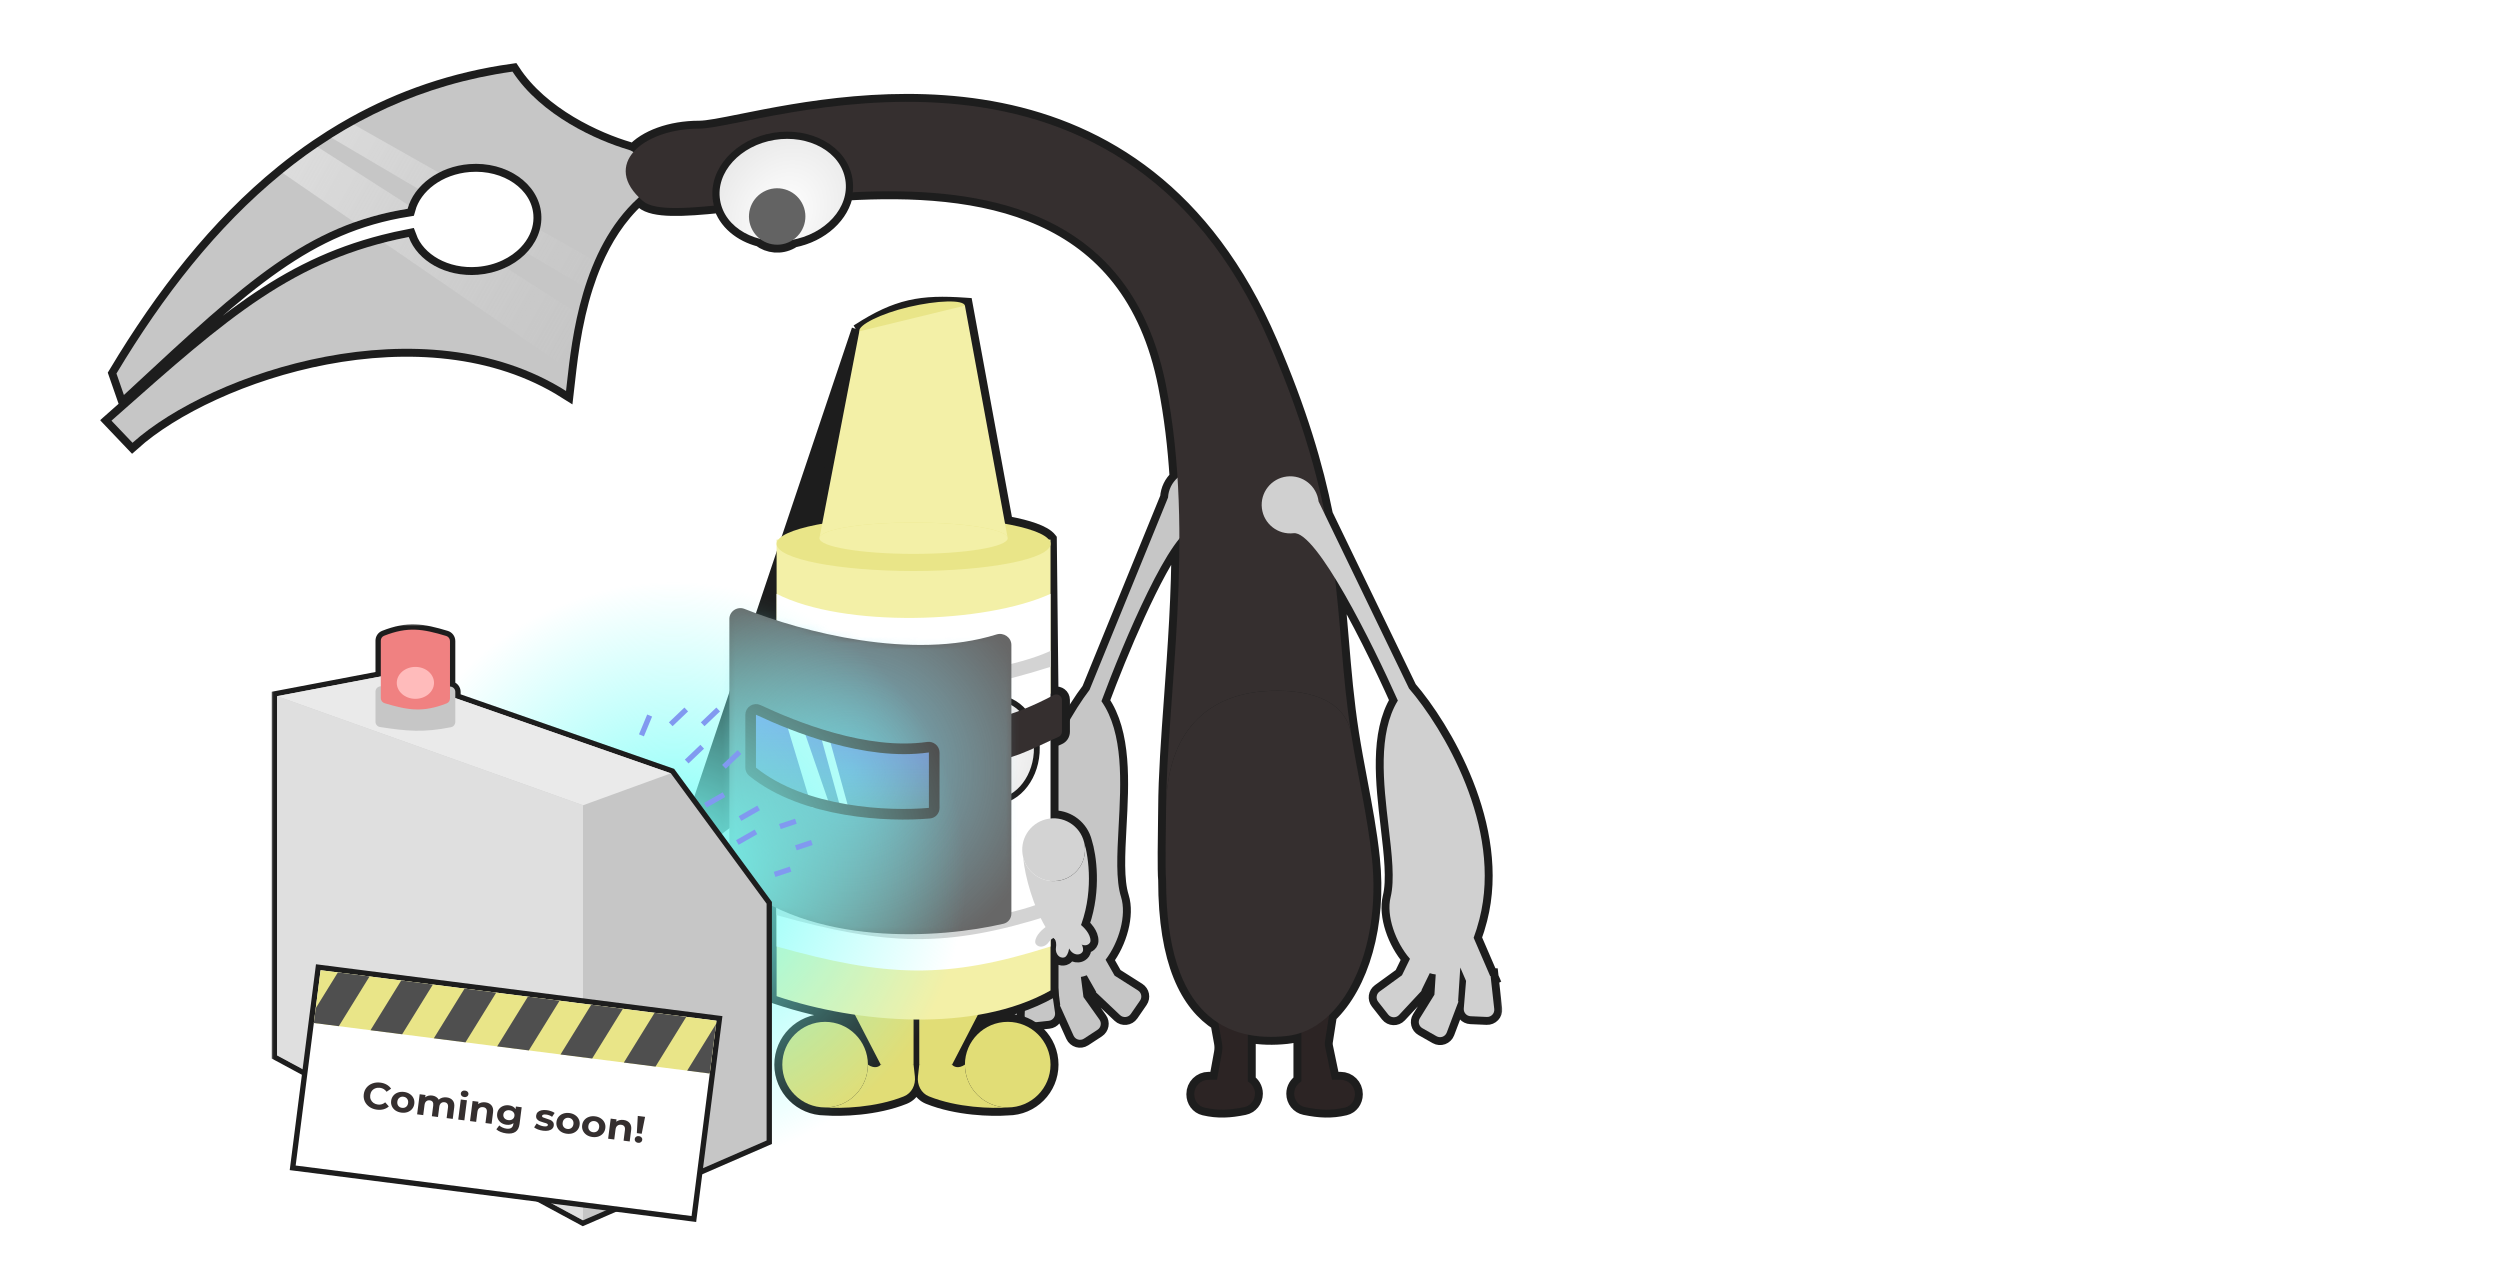 <svg width="379" height="195" viewBox="0 0 379 195" fill="none" xmlns="http://www.w3.org/2000/svg">
<rect x="0" y="0" width="379" height="195" fill="#808080" stroke="none"/>
<g clip-path="url(#clip0)">
<rect width="379" height="195" fill="white"/>
<mask id="path-1-outside-1" maskUnits="userSpaceOnUse" x="14.899" y="8.857" width="213" height="161" fill="black">
<rect fill="white" x="14.899" y="8.857" width="213" height="161"/>
<path d="M95.301 22.703C90.509 21.298 82.057 17.524 77.695 10.857C68.794 12.109 60.831 14.892 53.652 18.885C52.504 19.524 51.375 20.194 50.266 20.893C49.553 21.343 48.848 21.805 48.151 22.279C46.331 23.515 44.566 24.833 42.851 26.226C32.955 34.263 24.746 44.795 17.655 56.628L18.785 59.88C19.252 59.448 19.712 59.02 20.167 58.598C37.25 42.737 46.547 34.106 61.79 31.652C62.774 28.087 66.496 25.248 71.139 24.88C76.799 24.431 81.685 27.823 82.053 32.455C82.117 33.269 82.038 34.066 81.833 34.831C81.819 34.883 81.805 34.934 81.79 34.985C81.678 35.368 81.535 35.741 81.362 36.104C80.984 36.902 80.463 37.648 79.825 38.318C78.97 39.217 77.904 39.981 76.684 40.553C75.422 41.146 73.995 41.533 72.469 41.654C70.033 41.848 67.74 41.329 65.889 40.306C64.038 39.284 62.629 37.757 61.961 35.932C60.669 36.185 59.418 36.466 58.202 36.777C42.957 40.677 33.336 49.206 17.608 63.148L16.899 63.776L20.087 67.124C32.049 56.403 64.265 45.663 85.809 59.274C85.855 58.883 85.902 58.46 85.952 58.01C86.024 57.368 86.101 56.669 86.191 55.922C86.479 53.51 86.889 50.604 87.595 47.541C87.908 46.183 88.279 44.795 88.724 43.405C89.11 42.2 89.551 40.993 90.057 39.805C91.588 36.212 93.716 32.782 96.717 30.043C96.764 30 96.809 29.956 96.852 29.91C97.052 30.107 97.267 30.303 97.5 30.5C99.124 31.874 103.459 31.683 109.327 31.07C110.052 33.592 112.319 35.48 115.215 36.216C116.528 37.223 118.366 37.415 119.903 36.559C120.029 36.488 120.151 36.412 120.267 36.331C124.503 35.506 127.655 32.556 128.163 29.208C148.203 28.046 171.407 31.041 176.779 58.5C177.681 63.108 178.224 67.778 178.516 72.434C177.687 73.174 177.14 74.231 177.074 75.428L165.177 104.578C160.504 110.734 152.27 126.465 156.721 140.149C157.058 141.185 157.41 142.105 157.775 142.917L155.644 148.857L155.576 148.864L155.566 149.074L155.548 149.123L155.563 149.129L155.336 153.893C155.304 154.557 155.872 155.092 156.533 155.021L158.986 154.756C159.596 154.69 160.03 154.131 159.941 153.523L159.333 149.372L160.08 147.288L160.732 152.373L160.675 152.41L160.762 152.602L160.769 152.654L160.784 152.652L162.748 156.999C163.022 157.605 163.771 157.823 164.327 157.459L166.392 156.108C166.905 155.772 167.037 155.077 166.681 154.576L164.252 151.155L163.861 148.103C164.162 148.054 164.459 147.969 164.751 147.851L166.179 150.369L166.141 150.425L166.293 150.569L166.319 150.615L166.333 150.607L169.797 153.887C170.279 154.344 171.056 154.262 171.432 153.715L172.832 151.682C173.18 151.177 173.038 150.483 172.52 150.155L168.976 147.908L167.607 145.495C169.653 142.827 170.811 138.73 169.954 135.999C169.145 133.419 169.355 129.536 169.584 125.291L169.585 125.288C169.944 118.646 170.351 111.116 166.979 106.303C169.637 99.144 175.009 86.227 178.796 81.65C178.806 90.097 178.207 98.322 177.66 105.847L177.659 105.851C177.214 111.975 176.802 117.635 176.779 122.572C176.777 122.847 176.77 123.331 176.762 123.948C176.722 126.707 176.645 132.128 176.779 133.407C176.78 145.891 180.158 152.2 184.702 155.084L185.241 158.049C185.334 158.561 185.334 159.085 185.241 159.597L184.497 163.692H183.218C182.023 163.692 181.054 164.662 181.054 165.857V165.908C181.054 166.845 181.653 167.694 182.567 167.905C184.699 168.397 186.382 168.287 188.614 167.839C189.576 167.646 190.252 166.785 190.252 165.803C190.252 165.011 189.815 164.32 189.17 163.96V156.853C191.096 157.247 193.093 157.266 195.037 157.062C195.811 156.981 196.561 156.81 197.286 156.556V163.96C196.64 164.321 196.203 165.011 196.203 165.803C196.203 166.785 196.879 167.646 197.841 167.839C200.073 168.287 201.756 168.397 203.889 167.905C204.802 167.694 205.402 166.845 205.402 165.908V165.857C205.402 164.662 204.433 163.693 203.237 163.693H201.93L200.883 158.668C200.83 158.413 200.823 158.15 200.863 157.892L201.485 153.912C206.322 149.295 209.047 140.212 207.99 130.134C207.577 126.193 206.836 122.262 206.101 118.361C205.649 115.964 205.199 113.578 204.829 111.21C204.065 106.317 203.685 101.775 203.303 97.206C203.041 94.073 202.778 90.927 202.389 87.645C205.87 93.298 209.685 101.191 211.915 106.205C208.852 111.221 209.732 118.71 210.509 125.317L210.509 125.32C211.005 129.542 211.459 133.404 210.814 136.03C210.13 138.809 211.543 142.826 213.753 145.36L212.539 147.854L209.143 150.319C208.646 150.679 208.549 151.381 208.928 151.863L210.452 153.804C210.863 154.326 211.642 154.359 212.095 153.873L215.346 150.382L215.36 150.389L215.384 150.341L215.526 150.187L215.484 150.134L216.751 147.531C217.05 147.631 217.352 147.698 217.656 147.727L217.457 150.797L215.248 154.365C214.925 154.887 215.1 155.572 215.633 155.875L217.779 157.094C218.357 157.422 219.091 157.157 219.326 156.536L221.012 152.074L221.028 152.075L221.032 152.022L221.106 151.826L221.047 151.792L221.378 146.676L222.255 148.709L221.909 152.89C221.858 153.502 222.326 154.033 222.939 154.061L225.404 154.17C226.068 154.2 226.601 153.63 226.528 152.97L226.002 148.229L226.016 148.223L225.995 148.175L225.972 147.965L225.904 147.963L223.404 142.168C223.716 141.335 224.01 140.395 224.281 139.339C227.863 125.403 218.656 110.22 213.605 104.371L200.883 78.063C199.412 70.724 196.958 62.37 192.5 52C172.865 6.327 129.907 14.95 112.47 18.451C109.482 19.051 107.244 19.5 106 19.5C101.671 19.5 97.86 20.927 96.022 23.054C95.806 22.9 95.563 22.78 95.301 22.703Z"/>
</mask>
<path d="M95.301 22.703C90.509 21.298 82.057 17.524 77.695 10.857C68.794 12.109 60.831 14.892 53.652 18.885C52.504 19.524 51.375 20.194 50.266 20.893C49.553 21.343 48.848 21.805 48.151 22.279C46.331 23.515 44.566 24.833 42.851 26.226C32.955 34.263 24.746 44.795 17.655 56.628L18.785 59.88C19.252 59.448 19.712 59.02 20.167 58.598C37.25 42.737 46.547 34.106 61.79 31.652C62.774 28.087 66.496 25.248 71.139 24.88C76.799 24.431 81.685 27.823 82.053 32.455C82.117 33.269 82.038 34.066 81.833 34.831C81.819 34.883 81.805 34.934 81.79 34.985C81.678 35.368 81.535 35.741 81.362 36.104C80.984 36.902 80.463 37.648 79.825 38.318C78.97 39.217 77.904 39.981 76.684 40.553C75.422 41.146 73.995 41.533 72.469 41.654C70.033 41.848 67.74 41.329 65.889 40.306C64.038 39.284 62.629 37.757 61.961 35.932C60.669 36.185 59.418 36.466 58.202 36.777C42.957 40.677 33.336 49.206 17.608 63.148L16.899 63.776L20.087 67.124C32.049 56.403 64.265 45.663 85.809 59.274C85.855 58.883 85.902 58.46 85.952 58.01C86.024 57.368 86.101 56.669 86.191 55.922C86.479 53.51 86.889 50.604 87.595 47.541C87.908 46.183 88.279 44.795 88.724 43.405C89.11 42.2 89.551 40.993 90.057 39.805C91.588 36.212 93.716 32.782 96.717 30.043C96.764 30 96.809 29.956 96.852 29.91C97.052 30.107 97.267 30.303 97.5 30.5C99.124 31.874 103.459 31.683 109.327 31.07C110.052 33.592 112.319 35.48 115.215 36.216C116.528 37.223 118.366 37.415 119.903 36.559C120.029 36.488 120.151 36.412 120.267 36.331C124.503 35.506 127.655 32.556 128.163 29.208C148.203 28.046 171.407 31.041 176.779 58.5C177.681 63.108 178.224 67.778 178.516 72.434C177.687 73.174 177.14 74.231 177.074 75.428L165.177 104.578C160.504 110.734 152.27 126.465 156.721 140.149C157.058 141.185 157.41 142.105 157.775 142.917L155.644 148.857L155.576 148.864L155.566 149.074L155.548 149.123L155.563 149.129L155.336 153.893C155.304 154.557 155.872 155.092 156.533 155.021L158.986 154.756C159.596 154.69 160.03 154.131 159.941 153.523L159.333 149.372L160.08 147.288L160.732 152.373L160.675 152.41L160.762 152.602L160.769 152.654L160.784 152.652L162.748 156.999C163.022 157.605 163.771 157.823 164.327 157.459L166.392 156.108C166.905 155.772 167.037 155.077 166.681 154.576L164.252 151.155L163.861 148.103C164.162 148.054 164.459 147.969 164.751 147.851L166.179 150.369L166.141 150.425L166.293 150.569L166.319 150.615L166.333 150.607L169.797 153.887C170.279 154.344 171.056 154.262 171.432 153.715L172.832 151.682C173.18 151.177 173.038 150.483 172.52 150.155L168.976 147.908L167.607 145.495C169.653 142.827 170.811 138.73 169.954 135.999C169.145 133.419 169.355 129.536 169.584 125.291L169.585 125.288C169.944 118.646 170.351 111.116 166.979 106.303C169.637 99.144 175.009 86.227 178.796 81.65C178.806 90.097 178.207 98.322 177.66 105.847L177.659 105.851C177.214 111.975 176.802 117.635 176.779 122.572C176.777 122.847 176.77 123.331 176.762 123.948C176.722 126.707 176.645 132.128 176.779 133.407C176.78 145.891 180.158 152.2 184.702 155.084L185.241 158.049C185.334 158.561 185.334 159.085 185.241 159.597L184.497 163.692H183.218C182.023 163.692 181.054 164.662 181.054 165.857V165.908C181.054 166.845 181.653 167.694 182.567 167.905C184.699 168.397 186.382 168.287 188.614 167.839C189.576 167.646 190.252 166.785 190.252 165.803C190.252 165.011 189.815 164.32 189.17 163.96V156.853C191.096 157.247 193.093 157.266 195.037 157.062C195.811 156.981 196.561 156.81 197.286 156.556V163.96C196.64 164.321 196.203 165.011 196.203 165.803C196.203 166.785 196.879 167.646 197.841 167.839C200.073 168.287 201.756 168.397 203.889 167.905C204.802 167.694 205.402 166.845 205.402 165.908V165.857C205.402 164.662 204.433 163.693 203.237 163.693H201.93L200.883 158.668C200.83 158.413 200.823 158.15 200.863 157.892L201.485 153.912C206.322 149.295 209.047 140.212 207.99 130.134C207.577 126.193 206.836 122.262 206.101 118.361C205.649 115.964 205.199 113.578 204.829 111.21C204.065 106.317 203.685 101.775 203.303 97.206C203.041 94.073 202.778 90.927 202.389 87.645C205.87 93.298 209.685 101.191 211.915 106.205C208.852 111.221 209.732 118.71 210.509 125.317L210.509 125.32C211.005 129.542 211.459 133.404 210.814 136.03C210.13 138.809 211.543 142.826 213.753 145.36L212.539 147.854L209.143 150.319C208.646 150.679 208.549 151.381 208.928 151.863L210.452 153.804C210.863 154.326 211.642 154.359 212.095 153.873L215.346 150.382L215.36 150.389L215.384 150.341L215.526 150.187L215.484 150.134L216.751 147.531C217.05 147.631 217.352 147.698 217.656 147.727L217.457 150.797L215.248 154.365C214.925 154.887 215.1 155.572 215.633 155.875L217.779 157.094C218.357 157.422 219.091 157.157 219.326 156.536L221.012 152.074L221.028 152.075L221.032 152.022L221.106 151.826L221.047 151.792L221.378 146.676L222.255 148.709L221.909 152.89C221.858 153.502 222.326 154.033 222.939 154.061L225.404 154.17C226.068 154.2 226.601 153.63 226.528 152.97L226.002 148.229L226.016 148.223L225.995 148.175L225.972 147.965L225.904 147.963L223.404 142.168C223.716 141.335 224.01 140.395 224.281 139.339C227.863 125.403 218.656 110.22 213.605 104.371L200.883 78.063C199.412 70.724 196.958 62.37 192.5 52C172.865 6.327 129.907 14.95 112.47 18.451C109.482 19.051 107.244 19.5 106 19.5C101.671 19.5 97.86 20.927 96.022 23.054C95.806 22.9 95.563 22.78 95.301 22.703Z" fill="#1D1D1D"/>
<path d="M95.301 22.703C90.509 21.298 82.057 17.524 77.695 10.857C68.794 12.109 60.831 14.892 53.652 18.885C52.504 19.524 51.375 20.194 50.266 20.893C49.553 21.343 48.848 21.805 48.151 22.279C46.331 23.515 44.566 24.833 42.851 26.226C32.955 34.263 24.746 44.795 17.655 56.628L18.785 59.88C19.252 59.448 19.712 59.02 20.167 58.598C37.25 42.737 46.547 34.106 61.79 31.652C62.774 28.087 66.496 25.248 71.139 24.88C76.799 24.431 81.685 27.823 82.053 32.455C82.117 33.269 82.038 34.066 81.833 34.831C81.819 34.883 81.805 34.934 81.79 34.985C81.678 35.368 81.535 35.741 81.362 36.104C80.984 36.902 80.463 37.648 79.825 38.318C78.97 39.217 77.904 39.981 76.684 40.553C75.422 41.146 73.995 41.533 72.469 41.654C70.033 41.848 67.74 41.329 65.889 40.306C64.038 39.284 62.629 37.757 61.961 35.932C60.669 36.185 59.418 36.466 58.202 36.777C42.957 40.677 33.336 49.206 17.608 63.148L16.899 63.776L20.087 67.124C32.049 56.403 64.265 45.663 85.809 59.274C85.855 58.883 85.902 58.46 85.952 58.01C86.024 57.368 86.101 56.669 86.191 55.922C86.479 53.51 86.889 50.604 87.595 47.541C87.908 46.183 88.279 44.795 88.724 43.405C89.11 42.2 89.551 40.993 90.057 39.805C91.588 36.212 93.716 32.782 96.717 30.043C96.764 30 96.809 29.956 96.852 29.91C97.052 30.107 97.267 30.303 97.5 30.5C99.124 31.874 103.459 31.683 109.327 31.07C110.052 33.592 112.319 35.48 115.215 36.216C116.528 37.223 118.366 37.415 119.903 36.559C120.029 36.488 120.151 36.412 120.267 36.331C124.503 35.506 127.655 32.556 128.163 29.208C148.203 28.046 171.407 31.041 176.779 58.5C177.681 63.108 178.224 67.778 178.516 72.434C177.687 73.174 177.14 74.231 177.074 75.428L165.177 104.578C160.504 110.734 152.27 126.465 156.721 140.149C157.058 141.185 157.41 142.105 157.775 142.917L155.644 148.857L155.576 148.864L155.566 149.074L155.548 149.123L155.563 149.129L155.336 153.893C155.304 154.557 155.872 155.092 156.533 155.021L158.986 154.756C159.596 154.69 160.03 154.131 159.941 153.523L159.333 149.372L160.08 147.288L160.732 152.373L160.675 152.41L160.762 152.602L160.769 152.654L160.784 152.652L162.748 156.999C163.022 157.605 163.771 157.823 164.327 157.459L166.392 156.108C166.905 155.772 167.037 155.077 166.681 154.576L164.252 151.155L163.861 148.103C164.162 148.054 164.459 147.969 164.751 147.851L166.179 150.369L166.141 150.425L166.293 150.569L166.319 150.615L166.333 150.607L169.797 153.887C170.279 154.344 171.056 154.262 171.432 153.715L172.832 151.682C173.18 151.177 173.038 150.483 172.52 150.155L168.976 147.908L167.607 145.495C169.653 142.827 170.811 138.73 169.954 135.999C169.145 133.419 169.355 129.536 169.584 125.291L169.585 125.288C169.944 118.646 170.351 111.116 166.979 106.303C169.637 99.144 175.009 86.227 178.796 81.65C178.806 90.097 178.207 98.322 177.66 105.847L177.659 105.851C177.214 111.975 176.802 117.635 176.779 122.572C176.777 122.847 176.77 123.331 176.762 123.948C176.722 126.707 176.645 132.128 176.779 133.407C176.78 145.891 180.158 152.2 184.702 155.084L185.241 158.049C185.334 158.561 185.334 159.085 185.241 159.597L184.497 163.692H183.218C182.023 163.692 181.054 164.662 181.054 165.857V165.908C181.054 166.845 181.653 167.694 182.567 167.905C184.699 168.397 186.382 168.287 188.614 167.839C189.576 167.646 190.252 166.785 190.252 165.803C190.252 165.011 189.815 164.32 189.17 163.96V156.853C191.096 157.247 193.093 157.266 195.037 157.062C195.811 156.981 196.561 156.81 197.286 156.556V163.96C196.64 164.321 196.203 165.011 196.203 165.803C196.203 166.785 196.879 167.646 197.841 167.839C200.073 168.287 201.756 168.397 203.889 167.905C204.802 167.694 205.402 166.845 205.402 165.908V165.857C205.402 164.662 204.433 163.693 203.237 163.693H201.93L200.883 158.668C200.83 158.413 200.823 158.15 200.863 157.892L201.485 153.912C206.322 149.295 209.047 140.212 207.99 130.134C207.577 126.193 206.836 122.262 206.101 118.361C205.649 115.964 205.199 113.578 204.829 111.21C204.065 106.317 203.685 101.775 203.303 97.206C203.041 94.073 202.778 90.927 202.389 87.645C205.87 93.298 209.685 101.191 211.915 106.205C208.852 111.221 209.732 118.71 210.509 125.317L210.509 125.32C211.005 129.542 211.459 133.404 210.814 136.03C210.13 138.809 211.543 142.826 213.753 145.36L212.539 147.854L209.143 150.319C208.646 150.679 208.549 151.381 208.928 151.863L210.452 153.804C210.863 154.326 211.642 154.359 212.095 153.873L215.346 150.382L215.36 150.389L215.384 150.341L215.526 150.187L215.484 150.134L216.751 147.531C217.05 147.631 217.352 147.698 217.656 147.727L217.457 150.797L215.248 154.365C214.925 154.887 215.1 155.572 215.633 155.875L217.779 157.094C218.357 157.422 219.091 157.157 219.326 156.536L221.012 152.074L221.028 152.075L221.032 152.022L221.106 151.826L221.047 151.792L221.378 146.676L222.255 148.709L221.909 152.89C221.858 153.502 222.326 154.033 222.939 154.061L225.404 154.17C226.068 154.2 226.601 153.63 226.528 152.97L226.002 148.229L226.016 148.223L225.995 148.175L225.972 147.965L225.904 147.963L223.404 142.168C223.716 141.335 224.01 140.395 224.281 139.339C227.863 125.403 218.656 110.22 213.605 104.371L200.883 78.063C199.412 70.724 196.958 62.37 192.5 52C172.865 6.327 129.907 14.95 112.47 18.451C109.482 19.051 107.244 19.5 106 19.5C101.671 19.5 97.86 20.927 96.022 23.054C95.806 22.9 95.563 22.78 95.301 22.703Z" stroke="#1D1D1D" stroke-width="2.4" mask="url(#path-1-outside-1)"/>
<path d="M189.17 152.871H184.3L185.241 158.048C185.334 158.56 185.334 159.085 185.241 159.597L184.497 163.692H183.218C182.023 163.692 181.054 164.661 181.054 165.857V165.908C181.054 166.845 181.653 167.694 182.567 167.905C184.699 168.397 186.382 168.287 188.614 167.839C189.577 167.646 190.252 166.785 190.252 165.803C190.252 165.011 189.815 164.32 189.17 163.96V152.871Z" fill="#2C2424"/>
<path d="M202.155 149.625H197.286V163.96C196.64 164.32 196.203 165.011 196.203 165.803C196.203 166.785 196.879 167.646 197.841 167.839C200.073 168.287 201.756 168.397 203.889 167.905C204.802 167.694 205.402 166.845 205.402 165.908V165.857C205.402 164.662 204.433 163.692 203.237 163.692H201.93L200.883 158.668C200.83 158.413 200.823 158.15 200.863 157.892L202.155 149.625Z" fill="#2C2424"/>
<path d="M181.159 79.987C183.546 80.118 185.587 78.29 185.719 75.903C185.85 73.516 184.021 71.474 181.634 71.343C179.247 71.212 177.206 73.041 177.075 75.428L165.177 104.578C160.504 110.734 152.27 126.465 156.721 140.149C157.058 141.185 157.41 142.105 157.775 142.917L155.644 148.857L155.576 148.864L155.566 149.074L155.548 149.123L155.563 149.129L155.336 153.893C155.304 154.557 155.873 155.092 156.533 155.021L158.986 154.756C159.596 154.69 160.03 154.131 159.941 153.523L159.333 149.372L160.08 147.288L160.732 152.373L160.675 152.41L160.762 152.602L160.769 152.654L160.785 152.652L162.748 156.999C163.022 157.605 163.771 157.823 164.327 157.459L166.392 156.108C166.905 155.772 167.037 155.077 166.681 154.576L164.252 151.155L163.861 148.103C164.162 148.054 164.46 147.969 164.751 147.851L166.179 150.369L166.141 150.425L166.293 150.569L166.319 150.615L166.333 150.607L169.797 153.887C170.279 154.344 171.056 154.262 171.432 153.715L172.832 151.682C173.18 151.177 173.038 150.483 172.52 150.155L168.976 147.908L167.607 145.495C169.653 142.827 170.811 138.73 169.954 135.999C169.145 133.419 169.355 129.536 169.584 125.291L169.585 125.288C169.944 118.646 170.351 111.116 166.979 106.303C170.265 97.452 177.702 79.797 181.159 79.987Z" fill="#C6C6C6"/>
<path d="M95.301 22.703C90.509 21.298 82.057 17.524 77.695 10.857C50.278 14.713 31.756 33.097 17.655 56.628L18.785 59.88C19.252 59.448 19.712 59.02 20.167 58.598C37.25 42.737 46.547 34.106 61.79 31.652C62.774 28.087 66.496 25.248 71.139 24.88C76.799 24.431 81.685 27.823 82.053 32.455C82.42 37.087 78.129 41.206 72.47 41.654C67.596 42.041 63.297 39.581 61.961 35.932C44.453 39.352 34.589 48.095 17.608 63.148C17.373 63.356 17.137 63.565 16.899 63.776L20.087 67.124C32.049 56.403 64.265 45.663 85.809 59.274C85.855 58.883 85.902 58.46 85.952 58.01C86.714 51.161 88.198 37.819 96.717 30.043C97.281 29.528 97.58 28.774 97.467 28.019L96.944 24.537C96.812 23.657 96.155 22.954 95.301 22.703Z" fill="#C6C6C6"/>
<path d="M58.203 36.777L86.181 56.006C86.47 53.577 86.881 50.639 87.595 47.541L76.684 40.553C75.422 41.146 73.996 41.533 72.47 41.654C67.596 42.041 63.297 39.58 61.961 35.932C60.669 36.185 59.418 36.466 58.203 36.777Z" fill="url(#paint0_linear)"/>
<path d="M42.851 26.226L53.726 33.7C56.264 32.794 58.922 32.114 61.79 31.652C61.84 31.474 61.896 31.297 61.959 31.122L48.151 22.279C46.331 23.515 44.566 24.833 42.851 26.226Z" fill="url(#paint1_linear)"/>
<path d="M79.825 38.318L88.682 43.538C89.105 42.202 89.596 40.863 90.168 39.548L81.833 34.831C81.489 36.113 80.792 37.302 79.825 38.318Z" fill="url(#paint2_linear)"/>
<path d="M50.266 20.893L63.406 28.639C64.231 27.658 65.296 26.815 66.534 26.174L53.652 18.885C52.504 19.523 51.375 20.194 50.266 20.893Z" fill="url(#paint3_linear)"/>
<path d="M207.99 130.134C209.455 144.102 203.656 156.158 195.037 157.062C186.419 157.966 176.78 154.494 176.779 133.407C176.615 131.841 176.767 124.077 176.779 122.572C176.875 110.654 183.278 105.658 190.931 104.856C195.623 104.364 203.676 104.856 204.829 111.21C205.801 117.432 207.323 123.771 207.99 130.134Z" fill="#352F2F"/>
<path d="M190.931 104.856C195.623 104.364 203.676 104.856 204.829 111.21C201.998 93.084 204.443 79.781 192.5 52C169.5 -1.5 114.5 19.5 106 19.5C97.5 19.5 91 25 97.5 30.5C104.834 36.705 167.486 11 176.779 58.5C181.279 81.5 176.854 106.07 176.779 122.572C176.875 110.654 183.278 105.658 190.931 104.856Z" fill="#352F2F"/>
<path d="M128.692 27.166C127.943 22.568 122.756 19.784 117.333 20.668C111.911 21.552 107.877 25.84 108.627 30.438C109.377 35.036 114.563 37.82 119.986 36.936C125.408 36.052 129.442 31.765 128.692 27.166Z" fill="url(#paint4_radial)" stroke="#1D1D1D" stroke-width="1.092"/>
<circle cx="117.82" cy="32.82" r="4.279" transform="rotate(-119.119 117.82 32.82)" fill="#636363"/>
<path d="M196.108 80.834C193.734 81.115 191.582 79.418 191.301 77.044C191.02 74.67 192.717 72.518 195.091 72.237C197.465 71.956 199.617 73.653 199.898 76.027L213.605 104.371C218.656 110.22 227.863 125.403 224.281 139.339C224.01 140.395 223.716 141.335 223.404 142.168L225.904 147.963L225.972 147.965L225.995 148.174L226.016 148.223L226.002 148.229L226.528 152.97C226.601 153.63 226.068 154.2 225.404 154.17L222.939 154.06C222.326 154.033 221.858 153.502 221.909 152.89L222.255 148.709L221.378 146.676L221.047 151.792L221.106 151.826L221.032 152.022L221.028 152.075L221.012 152.074L219.326 156.536C219.091 157.157 218.357 157.422 217.779 157.094L215.633 155.875C215.1 155.572 214.925 154.887 215.248 154.365L217.457 150.797L217.656 147.727C217.352 147.697 217.05 147.631 216.751 147.531L215.484 150.134L215.526 150.187L215.384 150.341L215.36 150.389L215.346 150.382L212.095 153.873C211.642 154.359 210.863 154.326 210.452 153.804L208.928 151.863C208.549 151.381 208.646 150.679 209.143 150.319L212.539 147.854L213.753 145.36C211.543 142.826 210.13 138.809 210.814 136.03C211.459 133.404 211.005 129.542 210.509 125.32L210.509 125.317C209.732 118.71 208.852 111.221 211.915 106.205C208.079 97.579 199.547 80.427 196.108 80.834Z" fill="#D0D0D0"/>
<path d="M129.731 49.859L129.949 49.718C132.894 47.824 135.31 46.697 137.849 46.113C140.384 45.53 143 45.497 146.324 45.731L146.792 45.763L146.877 46.225L152.885 78.876C154.46 79.171 155.821 79.517 156.902 79.906C158.046 80.317 158.981 80.811 159.475 81.428L159.605 81.591L159.608 81.799L159.855 104.699C160.701 104.532 161.595 105.147 161.595 106.106V110.939C161.595 111.537 161.224 112.051 160.7 112.273C160.453 112.377 160.173 112.503 159.865 112.645V123.453C162.218 123.512 164.335 125.126 164.932 127.517C165.609 129.659 166.367 134.86 164.59 140.053C164.84 140.294 165.106 140.591 165.333 140.924C165.655 141.396 165.946 142.01 165.92 142.673C165.901 143.152 165.591 143.485 165.321 143.664C165.153 143.775 164.976 143.845 164.799 143.882C164.801 143.941 164.801 144 164.799 144.061C164.78 144.54 164.47 144.872 164.2 145.051C163.722 145.368 163.175 145.351 162.734 145.185C162.594 145.132 162.459 145.062 162.332 144.979C162.254 145.121 162.16 145.257 162.049 145.383C161.731 145.743 161.281 145.805 160.959 145.773C160.479 145.726 160.111 145.465 159.865 145.141V150.154V150.506L159.558 150.68C156.317 152.514 152.586 153.715 148.637 154.409L147.441 156.719C148.741 155.24 150.647 154.307 152.771 154.307C156.688 154.307 159.864 157.483 159.864 161.401C159.864 165.31 156.702 168.481 152.795 168.494C150.359 168.683 144.999 168.543 140.601 166.771C139.834 166.463 139.271 165.9 138.928 165.223C138.585 165.9 138.022 166.463 137.256 166.771C132.857 168.543 127.497 168.683 125.061 168.494C121.155 168.481 117.992 165.31 117.992 161.401C117.992 157.483 121.168 154.307 125.086 154.307C127.209 154.307 129.115 155.24 130.415 156.719L129.206 154.384C125.031 153.754 121.045 152.782 117.537 151.592L117.127 151.452V151.019V138.042C115.543 137.267 114.02 136.364 112.583 135.316C111.236 135.736 109.877 136.062 108.638 136.237C108.618 136.545 108.574 136.88 108.49 137.212C108.355 137.747 108.1 138.343 107.613 138.754C107.246 139.064 106.792 139.06 106.478 138.981C105.922 138.842 105.565 138.427 105.39 137.989C105.217 137.557 105.195 137.049 105.339 136.596C105.355 136.549 105.368 136.501 105.38 136.454C105.263 136.533 105.149 136.631 105.04 136.745C104.711 137.089 104.255 137.314 103.793 137.369C103.325 137.425 102.789 137.311 102.401 136.889L102.846 136.479L102.401 136.889C102.181 136.651 101.96 136.254 102.056 135.784C102.089 135.619 102.142 135.463 102.209 135.315C102.065 135.264 101.929 135.198 101.802 135.117C101.404 134.865 101.061 134.439 101.026 133.867C101.006 133.543 101.085 133.096 101.456 132.792C101.502 132.754 101.55 132.718 101.599 132.685C101.521 132.521 101.471 132.338 101.458 132.136C101.439 131.813 101.517 131.366 101.889 131.062M129.731 49.859L102.272 131.53M129.731 49.859L129.682 50.113L124.129 78.872L129.731 49.859ZM101.889 131.062L102.272 131.53M101.889 131.062C101.889 131.062 101.889 131.062 101.889 131.062L102.272 131.53M101.889 131.062C102.402 130.641 103.068 130.504 103.638 130.477C104.041 130.458 104.438 130.491 104.781 130.546M102.272 131.53C103.009 130.926 104.325 131.042 105.062 131.217M104.781 130.546C104.704 130.659 104.628 130.774 104.554 130.89L105.062 131.217M104.781 130.546C106.301 128.298 108.194 126.548 109.966 125.265M104.781 130.546C104.934 130.57 105.076 130.599 105.203 130.629L105.062 131.217M105.062 131.217L109.966 125.265M109.966 125.265V125.576H110.571L110.222 125.081C110.137 125.141 110.051 125.203 109.966 125.265ZM117.745 93.418L117.732 94.049C117.529 93.984 117.329 93.919 117.131 93.854L117.144 93.221C117.342 93.287 117.543 93.352 117.745 93.418ZM102.138 132.409C102.23 132.614 102.396 132.782 102.599 132.9C102.366 132.958 102.147 133.046 101.958 133.172L102.138 132.409ZM131.988 159.755L132.723 161.175C132.602 161.185 132.418 161.167 132.171 161.048C132.149 160.605 132.087 160.173 131.988 159.755ZM145.869 159.755C145.77 160.173 145.707 160.605 145.686 161.048C145.438 161.167 145.255 161.185 145.133 161.175L145.869 159.755Z" fill="#1D1D1D" stroke="#1D1D1D" stroke-width="1.21"/>
<path d="M146.282 46.334C146.501 47.265 142.888 48.891 138.578 49.904C134.268 50.917 130.495 51.158 130.277 50.227C130.058 49.297 133.476 47.548 137.786 46.535C142.096 45.522 146.063 45.404 146.282 46.334Z" fill="#E9E588"/>
<path d="M112.307 129.537C113.344 131.952 116.142 133.069 118.557 132.032C120.972 130.996 122.089 128.198 121.052 125.783C120.015 123.368 117.217 122.251 114.802 123.287C112.388 124.324 111.27 127.122 112.307 129.537Z" fill="#D3D3D3"/>
<path d="M112.307 129.537C113.344 131.952 116.142 133.069 118.557 132.032C113.296 135.323 100.89 138.474 104.567 132.032C107.509 126.879 112.616 124.055 114.802 123.287C112.388 124.324 111.27 127.122 112.307 129.537Z" fill="#D3D3D3"/>
<path d="M107.223 138.292C108.005 137.632 108.093 136.163 108.028 135.446L105.865 135.23C106.115 135.73 106.074 136.284 105.916 136.78C105.713 137.415 105.977 138.232 106.624 138.394C106.832 138.446 107.059 138.43 107.223 138.292Z" fill="#D3D3D3"/>
<path d="M102.649 135.905C102.853 134.902 104.101 134.121 104.76 133.835L105.987 135.629C105.428 135.65 104.962 135.951 104.602 136.328C104.141 136.81 103.298 136.97 102.846 136.479C102.701 136.322 102.606 136.115 102.649 135.905Z" fill="#D3D3D3"/>
<path d="M101.839 133.26C102.631 132.611 104.092 132.793 104.784 132.988L104.602 135.154C104.156 134.817 103.604 134.756 103.087 134.821C102.425 134.904 101.671 134.495 101.63 133.83C101.617 133.616 101.674 133.396 101.839 133.26Z" fill="#D3D3D3"/>
<path d="M102.272 131.529C103.064 130.881 104.524 131.063 105.217 131.257L105.034 133.423C104.588 133.086 104.036 133.025 103.52 133.09C102.858 133.173 102.103 132.765 102.062 132.099C102.049 131.885 102.106 131.665 102.272 131.529Z" fill="#D3D3D3"/>
<path d="M127.249 149.288H138.496V161.401C136.553 161.985 135.464 162.086 133.521 161.401L127.249 149.288Z" fill="#E1DD76"/>
<path d="M150.608 149.288H139.361V161.401C141.303 161.985 142.392 162.086 144.335 161.401L150.608 149.288Z" fill="#E1DD76"/>
<rect x="117.732" y="81.806" width="41.528" height="23.359" fill="#F3F0A7"/>
<path d="M117.732 127.659H159.26V150.154C147.796 156.642 129.844 155.128 117.732 151.019V127.659Z" fill="#F3F0A7"/>
<ellipse cx="138.496" cy="82.454" rx="20.764" ry="4.11" fill="#E9E588"/>
<path d="M152.771 81.59C152.771 82.903 146.379 83.969 138.496 83.969C130.612 83.969 124.22 82.903 124.22 81.59C124.22 81.538 124.23 81.486 124.25 81.435C124.727 80.193 130.923 79.21 138.496 79.21C146.068 79.21 152.264 80.193 152.741 81.435C152.761 81.486 152.771 81.538 152.771 81.59Z" fill="#F3F0A7"/>
<path d="M124.25 81.435C124.727 80.193 130.923 79.21 138.496 79.21C146.068 79.21 152.264 80.193 152.741 81.435L146.282 46.334L130.276 50.227L124.25 81.435Z" fill="#F3F0A7"/>
<path d="M117.732 90.025C127.897 95.216 149.31 94.567 159.26 90.025V143.486C143.445 148.535 134.321 148.138 117.732 143.486V90.025Z" fill="white"/>
<path d="M117.732 98.677C127.897 103.867 149.31 103.219 159.26 98.677V101.094C143.445 106.142 134.321 105.745 117.732 101.094V98.677Z" fill="#D3D3D3"/>
<path d="M117.732 136.311C127.897 141.502 149.31 140.853 159.26 136.311V138.728C143.445 143.776 134.321 143.38 117.732 138.728V136.311Z" fill="#D3D3D3"/>
<path d="M150.282 121.536C153.88 121.776 156.882 118.355 157.165 114.123C157.447 109.89 154.928 106.1 151.33 105.859C147.732 105.619 144.73 109.04 144.448 113.272C144.165 117.505 146.684 121.295 150.282 121.536Z" fill="url(#paint5_radial)" stroke="#1D1D1D" stroke-width="0.881"/>
<circle cx="148.633" cy="116.168" r="3.299" transform="rotate(-16.034 148.633 116.168)" fill="#636363"/>
<path d="M120.434 119.805C124.032 120.045 127.034 116.624 127.316 112.392C127.599 108.159 125.08 104.369 121.482 104.128C117.884 103.888 114.882 107.309 114.599 111.541C114.317 115.774 116.836 119.564 120.434 119.805Z" fill="url(#paint6_radial)" stroke="#1D1D1D" stroke-width="0.881"/>
<circle cx="123.111" cy="112.274" r="3.299" transform="rotate(-16.034 123.111 112.274)" fill="#636363"/>
<path d="M131.574 161.401C131.574 164.984 128.669 167.889 125.086 167.889C121.502 167.889 118.597 164.984 118.597 161.401C118.597 157.817 121.502 154.912 125.086 154.912C128.669 154.912 131.574 157.817 131.574 161.401Z" fill="#E1DD76"/>
<path d="M131.574 161.401C131.574 164.984 128.669 167.889 125.086 167.889C127.46 168.077 132.736 167.939 137.03 166.21C138.219 165.731 138.837 164.471 138.695 163.197L138.496 161.401H133.521C133.305 161.689 132.613 162.093 131.574 161.401Z" fill="#E1DD76"/>
<path d="M146.282 161.401C146.282 164.984 149.187 167.889 152.771 167.889C156.354 167.889 159.259 164.984 159.259 161.401C159.259 157.817 156.354 154.912 152.771 154.912C149.187 154.912 146.282 157.817 146.282 161.401Z" fill="#E1DD76"/>
<path d="M146.282 161.401C146.282 164.984 149.187 167.889 152.771 167.889C150.396 168.077 145.12 167.939 140.827 166.21C139.638 165.731 139.02 164.471 139.161 163.197L139.361 161.401H144.335C144.552 161.689 145.244 162.093 146.282 161.401Z" fill="#E1DD76"/>
<path d="M159.732 105.379C156.978 106.876 152.921 108.569 151.309 108.684V115.138C153.679 115.138 158.271 112.644 160.464 111.716C160.778 111.583 160.99 111.28 160.99 110.939V106.106C160.99 105.472 160.288 105.076 159.732 105.379Z" fill="#352F2F"/>
<path d="M160.863 133.437C158.311 134.064 155.734 132.503 155.107 129.951C154.48 127.399 156.041 124.822 158.594 124.195C161.146 123.568 163.723 125.129 164.349 127.682C164.976 130.234 163.415 132.811 160.863 133.437Z" fill="#D3D3D3"/>
<path d="M160.863 133.437C158.311 134.064 155.734 132.503 155.107 129.951C155.648 136.132 160.603 147.934 163.532 141.119C165.875 135.667 165.053 129.889 164.349 127.682C164.976 130.234 163.415 132.811 160.863 133.437Z" fill="#D3D3D3"/>
<path d="M156.935 142.769C156.991 141.747 158.111 140.792 158.722 140.412L160.197 142.009C159.647 142.11 159.23 142.477 158.929 142.902C158.544 143.446 157.733 143.727 157.214 143.308C157.048 143.173 156.924 142.983 156.935 142.769Z" fill="#D3D3D3"/>
<path d="M161.595 144.983C162.273 144.216 162.146 142.749 161.977 142.05L159.805 142.152C160.126 142.61 160.166 143.164 160.082 143.678C159.974 144.336 160.355 145.106 161.018 145.171C161.232 145.192 161.454 145.143 161.595 144.983Z" fill="#D3D3D3"/>
<path d="M164.195 144.036C164.235 143.013 163.211 141.957 162.638 141.522L161.019 142.971C161.557 143.125 161.938 143.529 162.197 143.98C162.529 144.558 163.31 144.915 163.866 144.547C164.045 144.428 164.186 144.25 164.195 144.036Z" fill="#D3D3D3"/>
<path d="M165.315 142.649C165.356 141.626 164.332 140.569 163.759 140.134L162.14 141.584C162.678 141.737 163.058 142.141 163.318 142.592C163.65 143.171 164.431 143.527 164.987 143.159C165.165 143.041 165.307 142.863 165.315 142.649Z" fill="#D3D3D3"/>
<path d="M151.066 96.185C138.277 100.176 121.672 95.815 112.866 92.31C111.777 91.877 110.571 92.667 110.571 93.839V132.178C110.571 132.629 110.759 133.062 111.098 133.358C122.918 143.669 142.573 142.273 152.128 140.04C152.841 139.874 153.326 139.232 153.326 138.5V97.776C153.326 96.63 152.16 95.843 151.066 96.185Z" fill="#676767"/>
<g opacity="0.67">
<mask id="mask0" mask-type="alpha" maskUnits="userSpaceOnUse" x="110" y="92" width="44" height="50">
<path d="M151.066 96.185C138.277 100.176 121.672 95.815 112.866 92.31C111.777 91.877 110.571 92.667 110.571 93.839V132.178C110.571 132.629 110.759 133.062 111.098 133.358C122.918 143.669 142.573 142.273 152.128 140.04C152.841 139.874 153.326 139.232 153.326 138.5V97.776C153.326 96.63 152.16 95.843 151.066 96.185Z" fill="#676767"/>
</mask>
<g mask="url(#mask0)">
<ellipse cx="128.722" cy="116.833" rx="30.655" ry="30.252" fill="url(#paint7_radial)"/>
</g>
</g>
<g clip-path="url(#clip1)">
<path d="M141.073 113.278C131.678 114.613 120.745 110.151 115.361 107.625C114.821 107.372 114.201 107.764 114.201 108.36V116.375C114.201 116.613 114.305 116.84 114.491 116.99C122.282 123.282 135.143 123.834 141.319 123.277C141.728 123.24 142.032 122.895 142.032 122.484V114.093C142.032 113.588 141.573 113.207 141.073 113.278Z" fill="url(#paint8_linear)"/>
<path d="M123.074 122.398L119.041 109.087L121.864 110.701L125.898 122.398H123.074Z" fill="#CFFCF9"/>
<path d="M127.511 122.801L124.285 111.104H125.495L128.721 122.801H127.511Z" fill="#CFFCF9"/>
</g>
<path d="M140.67 113.278C131.275 114.613 120.342 110.151 114.957 107.625C114.418 107.372 113.797 107.764 113.797 108.36V116.375C113.797 116.613 113.902 116.84 114.087 116.99C121.879 123.282 134.739 123.834 140.916 123.277C141.325 123.24 141.629 122.895 141.629 122.484V114.093C141.629 113.588 141.17 113.207 140.67 113.278Z" stroke="#4F4F4F" stroke-width="1.613"/>
<circle cx="102.1" cy="132.564" r="44.369" fill="url(#paint9_radial)"/>
<mask id="path-47-outside-2" maskUnits="userSpaceOnUse" x="41" y="94.455" width="77" height="92" fill="black">
<rect fill="white" x="41" y="94.455" width="77" height="92"/>
<path fill-rule="evenodd" clip-rule="evenodd" d="M58.227 96.385C57.925 96.503 57.731 96.798 57.731 97.121V102.543L42 105.539V159.992L88.386 185L116.217 172.899V137.001L101.697 117.236L69.025 105.832V104.889C69.025 104.493 68.736 104.155 68.344 104.094C68.302 104.087 68.26 104.08 68.218 104.074V97.183C68.218 96.829 67.986 96.515 67.647 96.413C64.062 95.332 61.831 94.964 58.227 96.385Z"/>
</mask>
<path fill-rule="evenodd" clip-rule="evenodd" d="M58.227 96.385C57.925 96.503 57.731 96.798 57.731 97.121V102.543L42 105.539V159.992L88.386 185L116.217 172.899V137.001L101.697 117.236L69.025 105.832V104.889C69.025 104.493 68.736 104.155 68.344 104.094C68.302 104.087 68.26 104.08 68.218 104.074V97.183C68.218 96.829 67.986 96.515 67.647 96.413C64.062 95.332 61.831 94.964 58.227 96.385Z" fill="#1D1D1D"/>
<path d="M58.227 96.385L58.522 97.135V97.135L58.227 96.385ZM57.731 102.543L57.882 103.335L58.538 103.21V102.543H57.731ZM42 105.539L41.849 104.747L41.193 104.871V105.539H42ZM42 159.992H41.193V160.474L41.617 160.702L42 159.992ZM88.386 185L88.003 185.71L88.348 185.896L88.708 185.74L88.386 185ZM116.217 172.899L116.539 173.639L117.024 173.428V172.899H116.217ZM116.217 137.001H117.024V136.736L116.868 136.523L116.217 137.001ZM101.697 117.236L102.347 116.759L102.199 116.557L101.963 116.475L101.697 117.236ZM69.025 105.832H68.218V106.405L68.759 106.594L69.025 105.832ZM68.344 104.094L68.469 103.297L68.469 103.297L68.344 104.094ZM68.218 104.074H67.411V104.765L68.094 104.871L68.218 104.074ZM67.647 96.413L67.415 97.186L67.415 97.186L67.647 96.413ZM58.538 97.121C58.538 97.121 58.538 97.123 58.536 97.125C58.535 97.126 58.534 97.127 58.532 97.13C58.529 97.132 58.526 97.134 58.522 97.135L57.931 95.634C57.311 95.878 56.924 96.477 56.924 97.121H58.538ZM58.538 102.543V97.121H56.924V102.543H58.538ZM57.58 101.75L41.849 104.747L42.151 106.331L57.882 103.335L57.58 101.75ZM41.193 105.539V159.992H42.807V105.539H41.193ZM41.617 160.702L88.003 185.71L88.769 184.29L42.383 159.282L41.617 160.702ZM88.708 185.74L116.539 173.639L115.896 172.16L88.064 184.26L88.708 185.74ZM117.024 172.899V137.001H115.411V172.899H117.024ZM116.868 136.523L102.347 116.759L101.047 117.714L115.567 137.478L116.868 136.523ZM101.963 116.475L69.291 105.07L68.759 106.594L101.431 117.998L101.963 116.475ZM69.832 105.832V104.889H68.218V105.832H69.832ZM69.832 104.889C69.832 104.096 69.254 103.419 68.469 103.297L68.22 104.891C68.22 104.891 68.219 104.891 68.218 104.89C68.218 104.89 68.218 104.89 68.218 104.89C68.219 104.891 68.219 104.891 68.218 104.89C68.218 104.889 68.218 104.889 68.218 104.889H69.832ZM68.469 103.297C68.427 103.29 68.384 103.283 68.342 103.277L68.094 104.871C68.136 104.878 68.178 104.884 68.22 104.891L68.469 103.297ZM67.411 97.183V104.074H69.025V97.183H67.411ZM67.415 97.186C67.414 97.185 67.413 97.185 67.412 97.184C67.412 97.184 67.412 97.184 67.412 97.184C67.412 97.184 67.412 97.184 67.412 97.183C67.411 97.183 67.411 97.183 67.411 97.183H69.025C69.025 96.475 68.562 95.846 67.88 95.641L67.415 97.186ZM58.522 97.135C60.242 96.457 61.59 96.222 62.917 96.267C64.262 96.313 65.631 96.648 67.415 97.186L67.88 95.641C66.079 95.098 64.539 94.708 62.971 94.655C61.385 94.601 59.815 94.891 57.931 95.634L58.522 97.135Z" fill="#1D1D1D" mask="url(#path-47-outside-2)"/>
<path d="M116.217 137.001V172.899L88.386 185L42 159.992V105.539L58.941 102.312L101.697 117.236L116.217 137.001Z" fill="#C6C6C6"/>
<path d="M88.386 122.077L101.697 117.236L58.941 102.312L42 105.539L88.386 122.077Z" fill="#EAEAEA"/>
<path opacity="0.7" d="M88.386 185V122.077L42 105.539V159.992L88.386 185Z" fill="#EAEAEA"/>
<path d="M56.924 104.85C56.924 104.471 57.189 104.142 57.56 104.067C61.673 103.231 64.242 103.451 68.344 104.093C68.736 104.155 69.025 104.493 69.025 104.889V109.457C69.025 109.837 68.759 110.166 68.388 110.241C64.275 111.067 61.706 110.858 57.604 110.215C57.213 110.154 56.924 109.816 56.924 109.42V104.85Z" fill="#C6C6C6"/>
<path d="M57.731 97.121C57.731 96.798 57.925 96.503 58.226 96.384C61.83 94.964 64.062 95.332 67.647 96.413C67.986 96.515 68.218 96.829 68.218 97.183V105.894C68.218 106.218 68.022 106.514 67.719 106.632C64.117 108.036 61.885 107.686 58.301 106.604C57.962 106.502 57.731 106.189 57.731 105.835V97.121Z" fill="#F08181"/>
<path d="M48.652 146.684L48.252 146.633L48.201 147.034L44.423 176.642L44.372 177.042L44.772 177.093L104.789 184.751L105.189 184.802L105.24 184.402L109.018 154.793L109.069 154.393L108.669 154.342L48.652 146.684Z" fill="#1D1D1D" stroke="#1D1D1D" stroke-width="0.807"/>
<rect x="48.601" y="147.085" width="60.503" height="29.848" transform="rotate(7.271 48.601 147.085)" fill="white"/>
<path d="M57.139 168.225C56.715 168.171 56.342 168.035 56.019 167.817C55.701 167.596 55.463 167.318 55.304 166.984C55.15 166.645 55.098 166.28 55.148 165.887C55.198 165.495 55.34 165.156 55.574 164.871C55.812 164.583 56.112 164.374 56.475 164.243C56.843 164.11 57.24 164.07 57.668 164.125C58.029 164.171 58.346 164.273 58.62 164.431C58.898 164.589 59.121 164.794 59.29 165.046L58.603 165.511C58.361 165.165 58.032 164.966 57.616 164.913C57.358 164.88 57.122 164.905 56.906 164.989C56.69 165.069 56.513 165.198 56.373 165.376C56.238 165.554 56.154 165.766 56.123 166.012C56.092 166.257 56.119 166.483 56.205 166.69C56.296 166.897 56.435 167.068 56.623 167.204C56.812 167.335 57.035 167.417 57.292 167.45C57.708 167.503 58.077 167.391 58.398 167.114L58.947 167.736C58.72 167.941 58.452 168.085 58.143 168.169C57.834 168.252 57.5 168.271 57.139 168.225Z" fill="#352F2F"/>
<path d="M60.856 168.676C60.519 168.633 60.224 168.528 59.972 168.362C59.724 168.192 59.539 167.979 59.419 167.722C59.299 167.464 59.258 167.185 59.297 166.883C59.335 166.581 59.445 166.32 59.626 166.102C59.807 165.883 60.038 165.725 60.321 165.626C60.608 165.525 60.919 165.495 61.256 165.538C61.593 165.581 61.886 165.688 62.134 165.858C62.382 166.024 62.567 166.235 62.687 166.492C62.807 166.749 62.848 167.029 62.809 167.331C62.771 167.633 62.661 167.893 62.48 168.112C62.299 168.331 62.068 168.491 61.785 168.593C61.502 168.692 61.193 168.719 60.856 168.676ZM60.948 167.951C61.186 167.982 61.39 167.931 61.56 167.799C61.734 167.664 61.838 167.468 61.87 167.211C61.903 166.954 61.852 166.741 61.717 166.57C61.586 166.396 61.401 166.294 61.164 166.263C60.926 166.233 60.72 166.285 60.546 166.421C60.372 166.552 60.269 166.746 60.236 167.003C60.203 167.259 60.254 167.475 60.389 167.65C60.524 167.82 60.711 167.921 60.948 167.951Z" fill="#352F2F"/>
<path d="M67.725 166.364C68.125 166.415 68.427 166.569 68.632 166.825C68.842 167.078 68.918 167.429 68.86 167.879L68.638 169.623L67.71 169.505L67.916 167.896C67.947 167.655 67.916 167.468 67.824 167.338C67.736 167.204 67.595 167.124 67.401 167.1C67.183 167.072 67.002 167.118 66.858 167.237C66.714 167.353 66.626 167.544 66.592 167.808L66.397 169.337L65.47 169.219L65.675 167.61C65.736 167.131 65.565 166.865 65.16 166.814C64.947 166.786 64.767 166.833 64.623 166.952C64.48 167.068 64.391 167.258 64.357 167.523L64.162 169.052L63.235 168.934L63.624 165.887L64.509 166L64.464 166.351C64.6 166.237 64.757 166.158 64.936 166.112C65.119 166.066 65.314 166.056 65.519 166.082C65.745 166.111 65.944 166.181 66.115 166.291C66.287 166.397 66.418 166.538 66.508 166.715C66.659 166.573 66.839 166.471 67.048 166.41C67.261 166.349 67.487 166.333 67.725 166.364Z" fill="#352F2F"/>
<path d="M69.858 166.682L70.785 166.8L70.396 169.847L69.469 169.729L69.858 166.682ZM70.375 166.316C70.205 166.295 70.072 166.23 69.977 166.122C69.882 166.014 69.844 165.89 69.862 165.75C69.879 165.61 69.948 165.5 70.067 165.419C70.186 165.339 70.331 165.309 70.501 165.331C70.671 165.353 70.804 165.416 70.9 165.52C70.995 165.624 71.034 165.744 71.017 165.88C70.998 166.027 70.929 166.143 70.809 166.228C70.691 166.309 70.546 166.338 70.375 166.316Z" fill="#352F2F"/>
<path d="M73.595 167.113C73.991 167.163 74.296 167.317 74.508 167.575C74.725 167.833 74.805 168.184 74.748 168.63L74.526 170.374L73.598 170.256L73.804 168.647C73.834 168.406 73.802 168.219 73.706 168.088C73.61 167.953 73.457 167.872 73.248 167.845C73.014 167.816 72.819 167.862 72.662 167.984C72.506 168.102 72.411 168.297 72.376 168.569L72.184 170.075L71.257 169.957L71.645 166.91L72.531 167.023L72.485 167.38C72.625 167.267 72.79 167.188 72.981 167.144C73.172 167.095 73.377 167.085 73.595 167.113Z" fill="#352F2F"/>
<path d="M79.088 167.86L78.765 170.397C78.693 170.956 78.488 171.352 78.148 171.585C77.808 171.818 77.345 171.897 76.759 171.822C76.45 171.783 76.161 171.709 75.893 171.602C75.624 171.495 75.408 171.362 75.243 171.203L75.692 170.615C75.814 170.738 75.973 170.843 76.172 170.93C76.37 171.02 76.572 171.079 76.778 171.105C77.099 171.146 77.343 171.106 77.512 170.986C77.684 170.869 77.787 170.672 77.823 170.392L77.84 170.262C77.566 170.484 77.213 170.568 76.781 170.512C76.487 170.475 76.226 170.38 75.996 170.228C75.77 170.073 75.6 169.874 75.486 169.633C75.371 169.392 75.333 169.127 75.37 168.836C75.407 168.545 75.511 168.297 75.682 168.093C75.853 167.888 76.067 167.741 76.324 167.651C76.586 167.558 76.863 167.53 77.156 167.567C77.62 167.626 77.954 167.817 78.159 168.138L78.209 167.747L79.088 167.86ZM77.058 169.811C77.303 169.842 77.512 169.8 77.684 169.684C77.86 169.564 77.963 169.393 77.991 169.17C78.019 168.947 77.963 168.758 77.822 168.602C77.685 168.442 77.494 168.347 77.248 168.316C77.003 168.284 76.792 168.328 76.615 168.448C76.439 168.564 76.337 168.733 76.309 168.956C76.281 169.178 76.337 169.37 76.477 169.53C76.618 169.686 76.812 169.78 77.058 169.811Z" fill="#352F2F"/>
<path d="M82.316 171.414C82.05 171.38 81.795 171.317 81.549 171.224C81.303 171.128 81.112 171.023 80.973 170.909L81.363 170.314C81.495 170.419 81.658 170.513 81.853 170.595C82.048 170.674 82.243 170.726 82.437 170.751C82.829 170.801 83.037 170.733 83.061 170.548C83.072 170.461 83.026 170.392 82.924 170.341C82.822 170.289 82.662 170.236 82.443 170.182C82.186 170.11 81.976 170.039 81.812 169.969C81.648 169.898 81.51 169.792 81.399 169.651C81.292 169.511 81.254 169.326 81.283 169.095C81.308 168.903 81.387 168.74 81.52 168.607C81.659 168.472 81.844 168.376 82.076 168.322C82.313 168.267 82.584 168.26 82.889 168.299C83.115 168.327 83.335 168.38 83.551 168.458C83.771 168.532 83.949 168.62 84.085 168.722L83.696 169.311C83.434 169.124 83.136 169.009 82.803 168.967C82.605 168.942 82.453 168.949 82.347 168.989C82.242 169.03 82.183 169.091 82.173 169.174C82.161 169.269 82.206 169.342 82.308 169.393C82.41 169.444 82.576 169.502 82.805 169.566C83.062 169.641 83.27 169.713 83.43 169.784C83.591 169.85 83.725 169.954 83.831 170.094C83.938 170.234 83.978 170.416 83.949 170.638C83.925 170.827 83.844 170.988 83.707 171.12C83.569 171.252 83.38 171.345 83.139 171.399C82.903 171.449 82.629 171.454 82.316 171.414Z" fill="#352F2F"/>
<path d="M85.919 171.874C85.582 171.831 85.288 171.726 85.035 171.56C84.787 171.39 84.603 171.177 84.483 170.92C84.362 170.662 84.322 170.383 84.36 170.081C84.399 169.779 84.508 169.518 84.689 169.3C84.87 169.081 85.102 168.922 85.384 168.824C85.671 168.723 85.983 168.693 86.32 168.736C86.656 168.779 86.949 168.886 87.197 169.056C87.446 169.222 87.63 169.433 87.75 169.69C87.871 169.947 87.911 170.227 87.873 170.529C87.834 170.831 87.725 171.091 87.544 171.31C87.363 171.529 87.131 171.689 86.848 171.791C86.566 171.889 86.256 171.917 85.919 171.874ZM86.012 171.149C86.249 171.179 86.453 171.129 86.623 170.997C86.797 170.862 86.901 170.666 86.934 170.409C86.966 170.152 86.915 169.939 86.78 169.768C86.649 169.594 86.465 169.492 86.227 169.461C85.989 169.431 85.783 169.483 85.609 169.618C85.435 169.75 85.332 169.944 85.299 170.201C85.266 170.457 85.317 170.673 85.452 170.848C85.588 171.018 85.774 171.119 86.012 171.149Z" fill="#352F2F"/>
<path d="M89.814 172.371C89.477 172.328 89.183 172.223 88.93 172.057C88.682 171.887 88.498 171.674 88.377 171.416C88.257 171.159 88.216 170.88 88.255 170.578C88.293 170.276 88.403 170.015 88.584 169.797C88.765 169.578 88.997 169.419 89.279 169.321C89.566 169.22 89.878 169.19 90.214 169.233C90.551 169.276 90.844 169.383 91.092 169.552C91.341 169.718 91.525 169.93 91.645 170.187C91.765 170.444 91.806 170.724 91.768 171.026C91.729 171.328 91.619 171.588 91.438 171.807C91.257 172.026 91.026 172.186 90.743 172.288C90.46 172.386 90.151 172.414 89.814 172.371ZM89.906 171.646C90.144 171.676 90.348 171.626 90.518 171.494C90.692 171.359 90.796 171.163 90.829 170.906C90.861 170.649 90.81 170.436 90.675 170.265C90.544 170.091 90.36 169.989 90.122 169.958C89.884 169.928 89.678 169.98 89.504 170.115C89.33 170.247 89.227 170.441 89.194 170.698C89.161 170.954 89.212 171.17 89.347 171.344C89.482 171.515 89.669 171.616 89.906 171.646Z" fill="#352F2F"/>
<path d="M94.531 169.784C94.927 169.835 95.232 169.989 95.445 170.246C95.662 170.504 95.742 170.856 95.685 171.301L95.462 173.046L94.535 172.927L94.74 171.319C94.771 171.077 94.738 170.891 94.642 170.76C94.547 170.625 94.394 170.544 94.184 170.517C93.95 170.487 93.755 170.533 93.599 170.655C93.442 170.773 93.347 170.968 93.312 171.24L93.12 172.747L92.193 172.629L92.582 169.581L93.467 169.694L93.422 170.051C93.561 169.939 93.726 169.86 93.917 169.815C94.109 169.767 94.313 169.756 94.531 169.784Z" fill="#352F2F"/>
<path d="M96.689 169.173L97.795 169.314L97.281 171.879L96.543 171.785L96.689 169.173ZM96.731 173.254C96.568 173.233 96.438 173.166 96.339 173.054C96.245 172.938 96.207 172.809 96.226 172.665C96.244 172.522 96.313 172.41 96.432 172.329C96.551 172.244 96.694 172.213 96.861 172.234C97.027 172.255 97.158 172.322 97.252 172.434C97.347 172.542 97.385 172.667 97.367 172.811C97.349 172.954 97.278 173.07 97.154 173.158C97.034 173.242 96.893 173.274 96.731 173.254Z" fill="#352F2F"/>
<g clip-path="url(#clip2)">
<rect x="48.601" y="147.085" width="60.503" height="8.067" transform="rotate(7.271 48.601 147.085)" fill="#E9E588"/>
<path d="M54.015 142.896L58.817 143.509L48.568 160.093L43.767 159.48L54.015 142.896Z" fill="#4F4F4F"/>
<path d="M63.618 144.121L68.419 144.734L58.171 161.318L53.369 160.705L63.618 144.121Z" fill="#4F4F4F"/>
<path d="M73.221 145.346L78.022 145.959L67.773 162.543L62.972 161.93L73.221 145.346Z" fill="#4F4F4F"/>
<path d="M82.823 146.572L87.625 147.184L77.376 163.768L72.575 163.156L82.823 146.572Z" fill="#4F4F4F"/>
<path d="M92.426 147.797L97.227 148.41L86.979 164.993L82.177 164.381L92.426 147.797Z" fill="#4F4F4F"/>
<path d="M102.029 149.022L106.83 149.635L96.582 166.219L91.78 165.606L102.029 149.022Z" fill="#4F4F4F"/>
<path d="M111.631 150.247L116.433 150.86L106.184 167.444L101.383 166.831L111.631 150.247Z" fill="#4F4F4F"/>
</g>
<ellipse cx="62.974" cy="103.522" rx="2.823" ry="2.42" fill="#FFBBBB"/>
<path d="M112.184 124.093L115.007 122.48" stroke="#8199F0" stroke-width="0.807"/>
<path d="M106.94 122.077L109.764 120.463" stroke="#8199F0" stroke-width="0.807"/>
<path d="M97.242 111.478L98.487 108.474" stroke="#8199F0" stroke-width="0.807"/>
<path d="M101.682 109.801L104.034 107.556" stroke="#8199F0" stroke-width="0.807"/>
<path d="M104.102 115.448L106.454 113.203" stroke="#8199F0" stroke-width="0.807"/>
<path d="M106.522 109.801L108.874 107.556" stroke="#8199F0" stroke-width="0.807"/>
<path d="M109.749 116.255L112.101 114.009" stroke="#8199F0" stroke-width="0.807"/>
<path d="M111.781 127.724L114.604 126.11" stroke="#8199F0" stroke-width="0.807"/>
<path d="M120.654 128.53L123.075 127.724" stroke="#8199F0" stroke-width="0.807"/>
<path d="M118.234 125.303L120.654 124.497" stroke="#8199F0" stroke-width="0.807"/>
<path d="M117.427 132.564L119.848 131.757" stroke="#8199F0" stroke-width="0.807"/>
</g>
<defs>
<linearGradient id="paint0_linear" x1="43.591" y1="24.697" x2="88.601" y2="50.405" gradientUnits="userSpaceOnUse">
<stop stop-color="white" stop-opacity="0.4"/>
<stop offset="1" stop-color="#EDEDED" stop-opacity="0"/>
</linearGradient>
<linearGradient id="paint1_linear" x1="43.591" y1="24.697" x2="88.601" y2="50.405" gradientUnits="userSpaceOnUse">
<stop stop-color="white" stop-opacity="0.4"/>
<stop offset="1" stop-color="#EDEDED" stop-opacity="0"/>
</linearGradient>
<linearGradient id="paint2_linear" x1="43.591" y1="24.697" x2="88.601" y2="50.405" gradientUnits="userSpaceOnUse">
<stop stop-color="white" stop-opacity="0.4"/>
<stop offset="1" stop-color="#EDEDED" stop-opacity="0"/>
</linearGradient>
<linearGradient id="paint3_linear" x1="43.591" y1="24.697" x2="88.601" y2="50.405" gradientUnits="userSpaceOnUse">
<stop stop-color="white" stop-opacity="0.4"/>
<stop offset="1" stop-color="#EDEDED" stop-opacity="0"/>
</linearGradient>
<radialGradient id="paint4_radial" cx="0" cy="0" r="1" gradientUnits="userSpaceOnUse" gradientTransform="translate(118.679 32.375) rotate(-58.41) scale(15.073 12.059)">
<stop stop-color="white"/>
<stop offset="1" stop-color="#E7E7E7"/>
</radialGradient>
<radialGradient id="paint5_radial" cx="0" cy="0" r="1" gradientUnits="userSpaceOnUse" gradientTransform="translate(148.12 113.089) rotate(44.675) scale(11.62 9.296)">
<stop stop-color="white"/>
<stop offset="1" stop-color="#E7E7E7"/>
</radialGradient>
<radialGradient id="paint6_radial" cx="0" cy="0" r="1" gradientUnits="userSpaceOnUse" gradientTransform="translate(118.272 111.358) rotate(44.675) scale(11.62 9.296)">
<stop stop-color="white"/>
<stop offset="1" stop-color="#E7E7E7"/>
</radialGradient>
<radialGradient id="paint7_radial" cx="0" cy="0" r="1" gradientUnits="userSpaceOnUse" gradientTransform="translate(128.722 116.833) rotate(90) scale(30.252 30.655)">
<stop stop-color="#76DEF5"/>
<stop offset="1" stop-color="#9AEBFD" stop-opacity="0"/>
</radialGradient>
<linearGradient id="paint8_linear" x1="128.116" y1="107.07" x2="128.116" y2="123.443" gradientUnits="userSpaceOnUse">
<stop stop-color="#8199F0"/>
<stop offset="1" stop-color="#8199F0" stop-opacity="0"/>
</linearGradient>
<radialGradient id="paint9_radial" cx="0" cy="0" r="1" gradientUnits="userSpaceOnUse" gradientTransform="translate(102.1 132.564) rotate(90) scale(44.369)">
<stop stop-color="#77FFF7"/>
<stop offset="1" stop-color="#78FFF7" stop-opacity="0"/>
</radialGradient>
<clipPath id="clip0">
<rect width="379" height="195" fill="white"/>
</clipPath>
<clipPath id="clip1">
<rect width="27.831" height="16.372" fill="white" transform="translate(114.201 107.07)"/>
</clipPath>
<clipPath id="clip2">
<rect width="60.503" height="8.067" fill="white" transform="translate(48.601 147.085) rotate(7.271)"/>
</clipPath>
</defs>
</svg>
